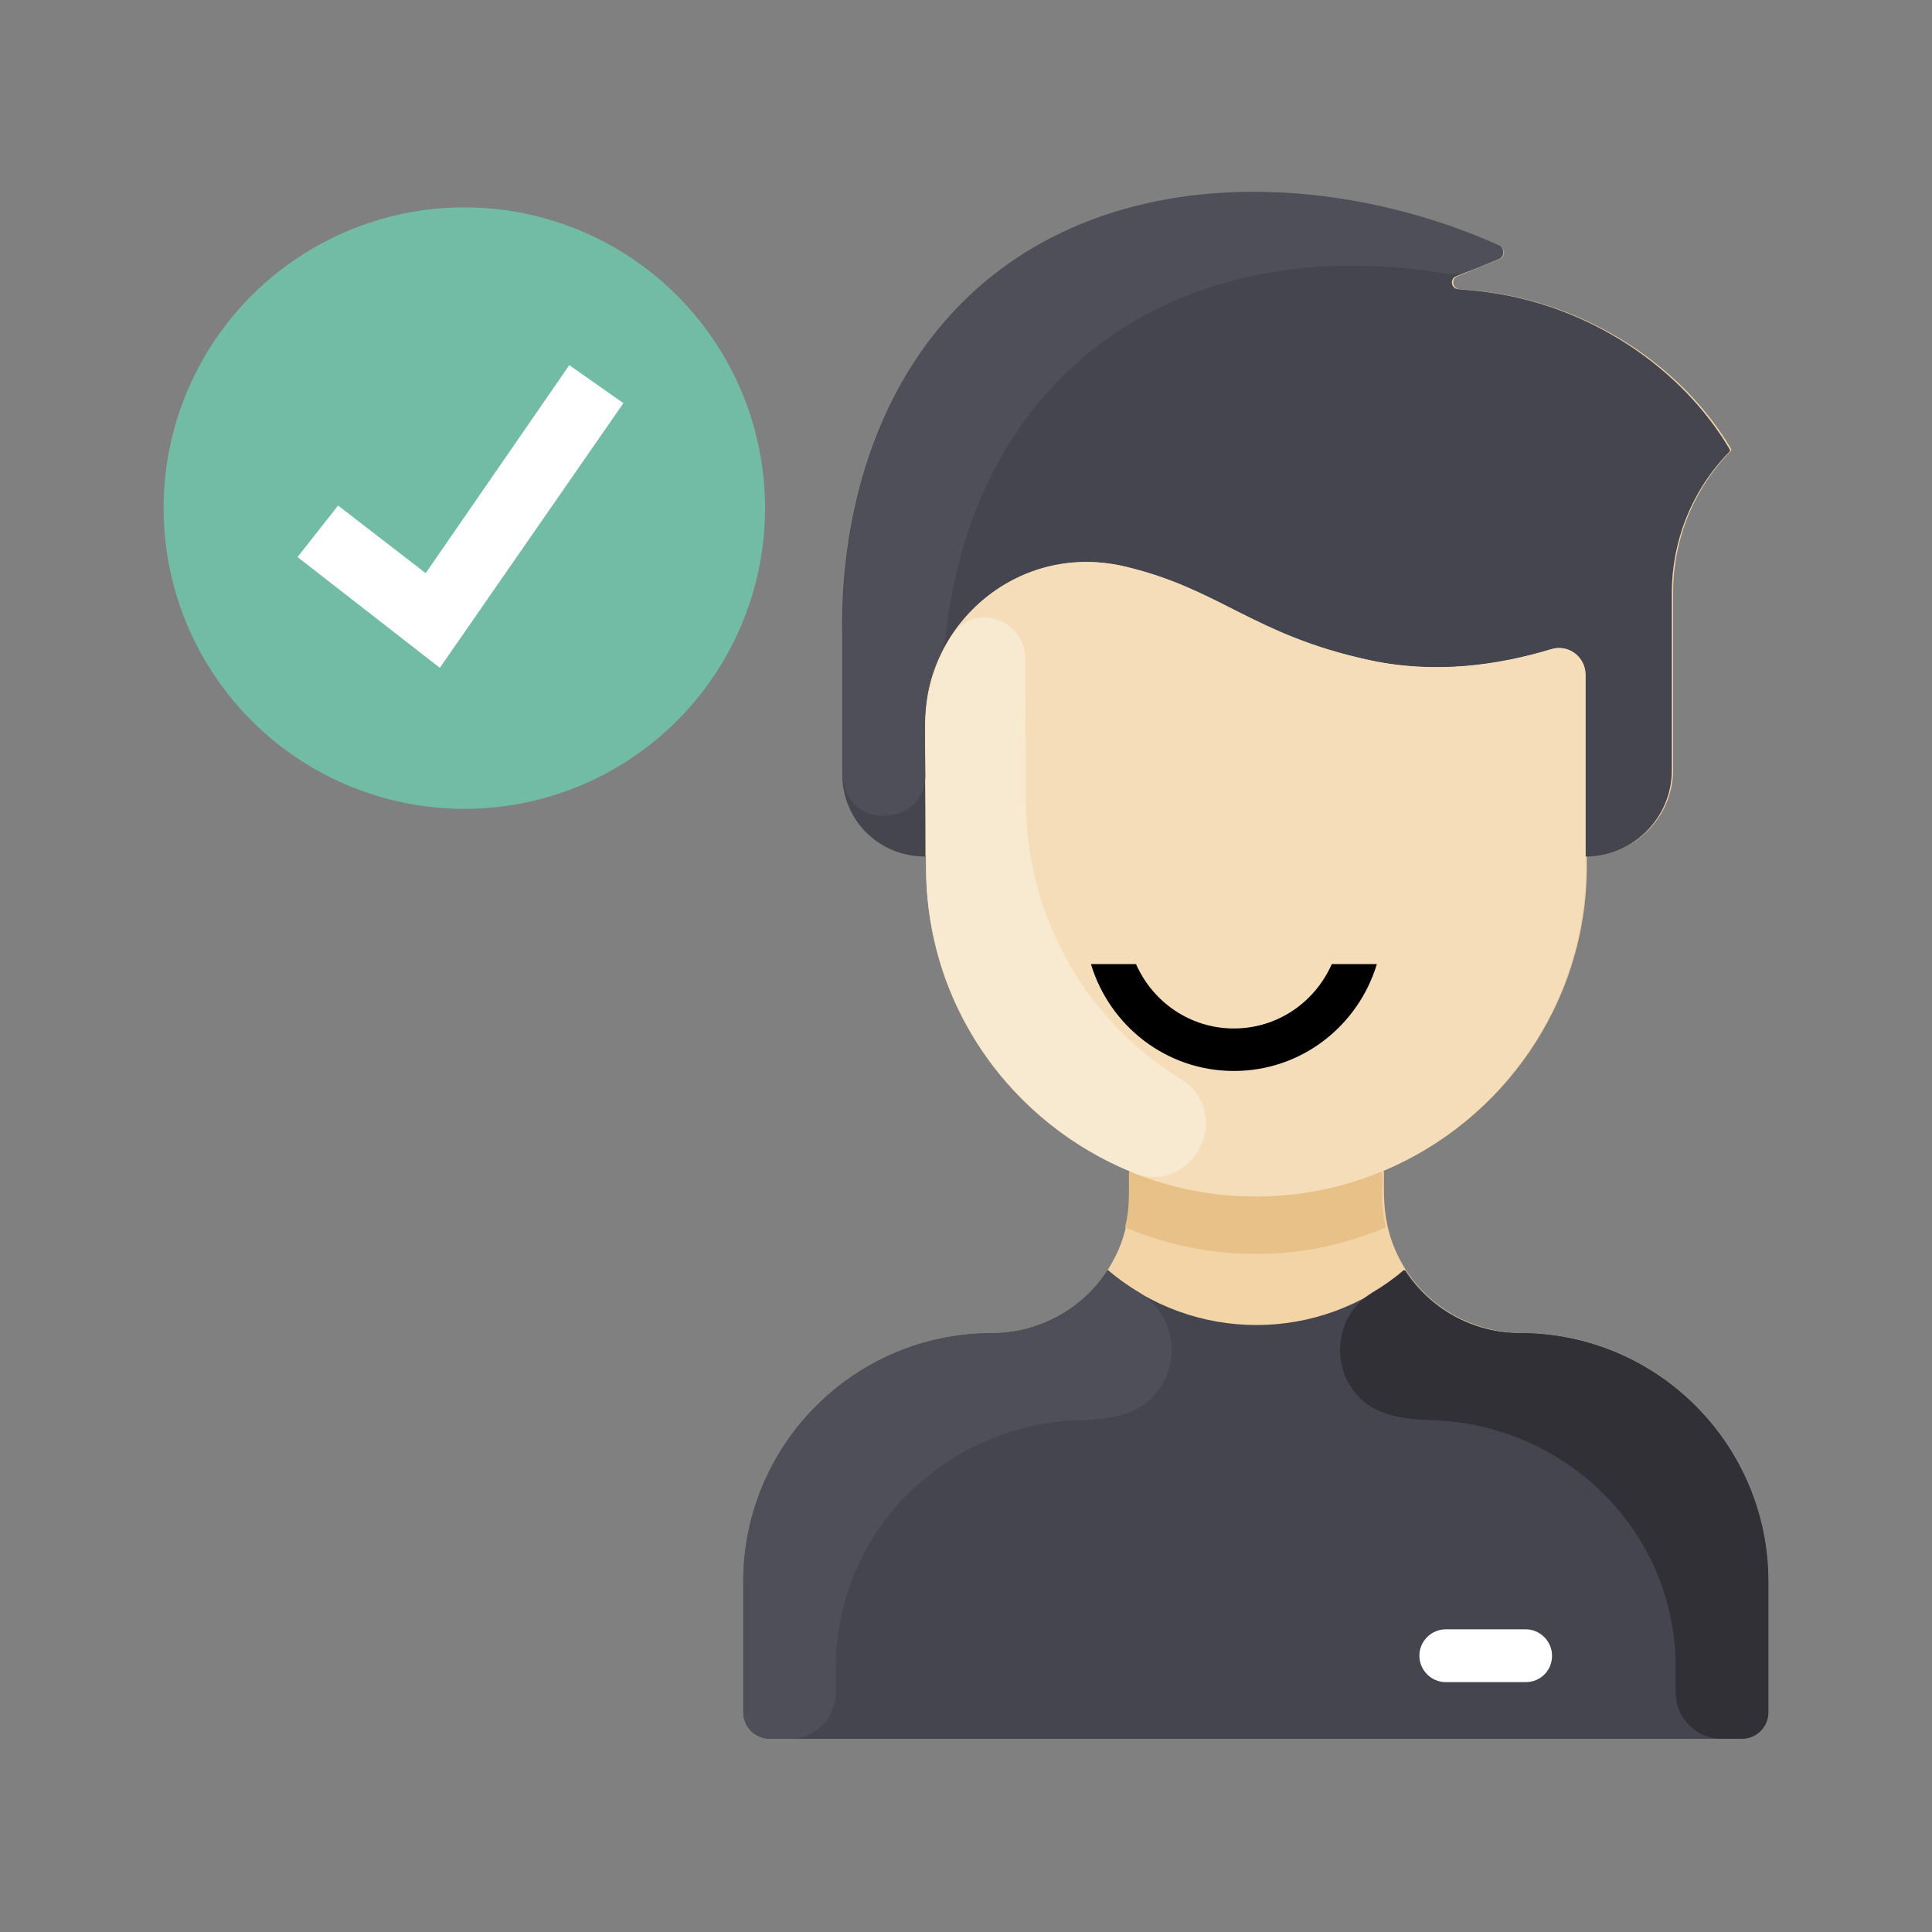 <?xml version="1.0" encoding="utf-8"?>
<!-- Generator: Adobe Illustrator 18.0.0, SVG Export Plug-In . SVG Version: 6.00 Build 0)  -->
<!DOCTYPE svg PUBLIC "-//W3C//DTD SVG 1.1//EN" "http://www.w3.org/Graphics/SVG/1.1/DTD/svg11.dtd">
<svg version="1.1" id="Capa_1" xmlns="http://www.w3.org/2000/svg" xmlns:xlink="http://www.w3.org/1999/xlink" x="0px" y="0px"
	 viewBox="0 0 300 300" enable-background="new 0 0 300 300" xml:space="preserve">
<rect x="0" y="0" width="300" height="300" fill="#808080" stroke="none"/>
<g>
	<g>
		<g>
			<path fill="#F3D4A6" d="M274.6,245.6v20.3c0,2.3-1.9,4.1-4.1,4.1h-151c-2.3,0-4.1-1.9-4.1-4.1v-20.3c0-21.3,17.3-38.6,38.6-38.6
				c7.5,0,14.2-3.9,18-9.8c3.8-5.9,3.4-11,3.4-15.2l0.1-0.2c-18.6-7.7-31.6-26-31.6-47.3v-1.6c-7.4,0-12.9-5.8-12.9-12.7V98.8
				c-0.2-7.5,0.2-33.9,19.2-52.3c22.2-21.4,57.3-19.6,82.7-8.2c0.8,0.4,0.8,1.6,0,1.9l-6.6,2.7c-1,0.4-0.8,1.9,0.3,2l3.2,0.3
				c17.3,1.9,31.8,12.2,39,24.5c0.1,0.1,0,0.3-0.1,0.4c-5.7,5.8-8.9,13.7-8.9,21.9v27.5c0,7.4-6,13.4-13.4,13.4v1.6
				c0,21.3-13.1,39.6-31.6,47.3l0.1,0.2c0,4-0.4,9.2,3.4,15.2c3.8,5.9,10.4,9.7,18,9.8C257.4,207,274.6,224.3,274.6,245.6
				L274.6,245.6z"/>
			<path fill="#44454E" d="M268.6,69.8c0.1,0.1,0,0.3-0.1,0.4c-5.7,5.8-8.9,13.7-8.9,21.9v27.5c0,7.4-6,13.4-13.4,13.4
				c0-15.7,0-23.8,0-28.2c0-2.8-2.7-4.8-5.3-4c-8.3,2.6-18.1,3.9-28.3,1.7c-18-3.9-23.1-11-37.8-14.5c-16.4-3.9-31.3,8.6-31.2,24.7
				c0,5.3,0.1,11.9,0.1,20.3c-7.4,0-12.9-5.8-12.9-12.7V98.8c-0.2-7.5,0.2-33.9,19.2-52.3c22.2-21.4,57.3-19.6,82.7-8.2
				c0.8,0.4,0.8,1.6,0,1.9l-6.6,2.7c-1,0.4-0.8,1.9,0.3,2l3.2,0.3C247,47.1,261.4,57.5,268.6,69.8z"/>
			<path fill="#F5DDB9" d="M240.9,100.8c2.7-0.8,5.3,1.2,5.3,4c0,4.5,0,13.1,0,29.8c0,21.3-13.1,39.6-31.6,47.3
				c-33.6,13.9-70.8-10.8-70.8-47.3c0-9.4-0.1-16.1-0.1-21.9C143.6,96.6,158.4,84,174.8,88c14.7,3.5,19.8,10.6,37.8,14.5
				C222.8,104.7,232.5,103.3,240.9,100.8z"/>
			<path fill="#44454E" d="M274.6,245.6v20.3c0,2.3-1.9,4.1-4.1,4.1h-151c-2.3,0-4.1-1.9-4.1-4.1v-20.3c0-21.3,17.3-38.6,38.6-38.6
				c7.5,0,14.2-3.9,18-9.8c13.3,11.4,32.9,11.4,46.2,0c3.8,5.9,10.4,9.8,18,9.8C257.4,207,274.6,224.3,274.6,245.6L274.6,245.6z"/>
			<path fill="#FFFFFF" d="M236.9,261.2h-12.4c-2.3,0-4.1-1.9-4.1-4.1c0-2.3,1.9-4.1,4.1-4.1h12.4c2.3,0,4.1,1.9,4.1,4.1
				C241,259.4,239.2,261.2,236.9,261.2z"/>
			<path fill="#4E4F59" d="M174.8,219.5c-1.9,0.6-4,0.9-6.2,1c-21.4,0.2-38.8,17.1-38.8,38.4v3.9c0,4-3.2,7.2-7.2,7.2h-3.1
				c-2.3,0-4.1-1.9-4.1-4.1v-20.3c0-21.3,17.3-38.6,38.6-38.6c7.5,0,14.2-3.9,18-9.8c1.5,1.3,3.2,2.5,4.9,3.5
				C184.5,205.3,183.2,216.8,174.8,219.5L174.8,219.5z"/>
			<path fill="#303036" d="M215.2,219.5c1.9,0.6,4,0.9,6.2,1c21.4,0.2,38.8,17.1,38.8,38.4v3.9c0,4,3.2,7.2,7.2,7.2h3.1
				c2.3,0,4.1-1.9,4.1-4.1v-20.3c0-21.3-17.3-38.6-38.6-38.6c-7.5,0-14.2-3.9-18-9.8c-1.5,1.3-3.2,2.5-4.9,3.5
				C205.5,205.3,206.8,216.8,215.2,219.5L215.2,219.5z"/>
			<path fill="#E8C189" d="M215.2,190.6c-12.7,5.3-26.7,5.7-40.5,0c0.7-2.9,0.6-4.8,0.6-8.5l0.1-0.2c12.5,5.2,26.7,5.2,39.2,0
				l0.1,0.2C214.6,185.8,214.5,187.7,215.2,190.6z"/>
			<path fill="#4E4F59" d="M232.8,40.2c-4.9,2-6,2.7-8.2,2.3c-41-6.8-73.3,14.7-77.8,56.6c-0.1,0.7-0.3,1.5-0.6,2.1
				c-3.1,6.4-2.6,11.1-2.5,19c0.1,8.3-12.4,8.8-12.8,0.5c0-0.5,0,0.8,0-22.1c-0.2-7.5,0.2-33.9,19.2-52.3
				c22.2-21.4,57.3-19.6,82.7-8.2C233.7,38.7,233.6,39.9,232.8,40.2z"/>
			<path fill="#F8E9D1" d="M183.4,167.6c8.4,5.3,1.8,18.2-7.4,14.5c-18.9-7.6-32.2-26-32.2-47.5c0-9.5-0.1-16.1-0.1-21.9
				c0-5.2,1.5-10,4.1-14c3.3-5.1,11.3-2.9,11.4,3.7c0,5.8,0.1,12.5,0.1,21.9C159.3,143.1,169.2,158.8,183.4,167.6z"/>
		</g>
		<path d="M206.8,149.7c-2.6,5.9-8.4,10-15.2,10s-12.6-4.1-15.2-10h-7c2.9,9.6,11.7,16.6,22.2,16.6s19.3-7,22.2-16.6H206.8z"/>
	</g>
	<g>
		<ellipse fill="#72BCA5" cx="72.1" cy="78.9" rx="46.7" ry="46.7"/>
		<polygon fill="#FFFFFF" points="68.3,103.7 46.2,86.5 52.5,78.5 66.1,89 88.4,56.7 96.8,62.6 		"/>
	</g>
</g>
</svg>
